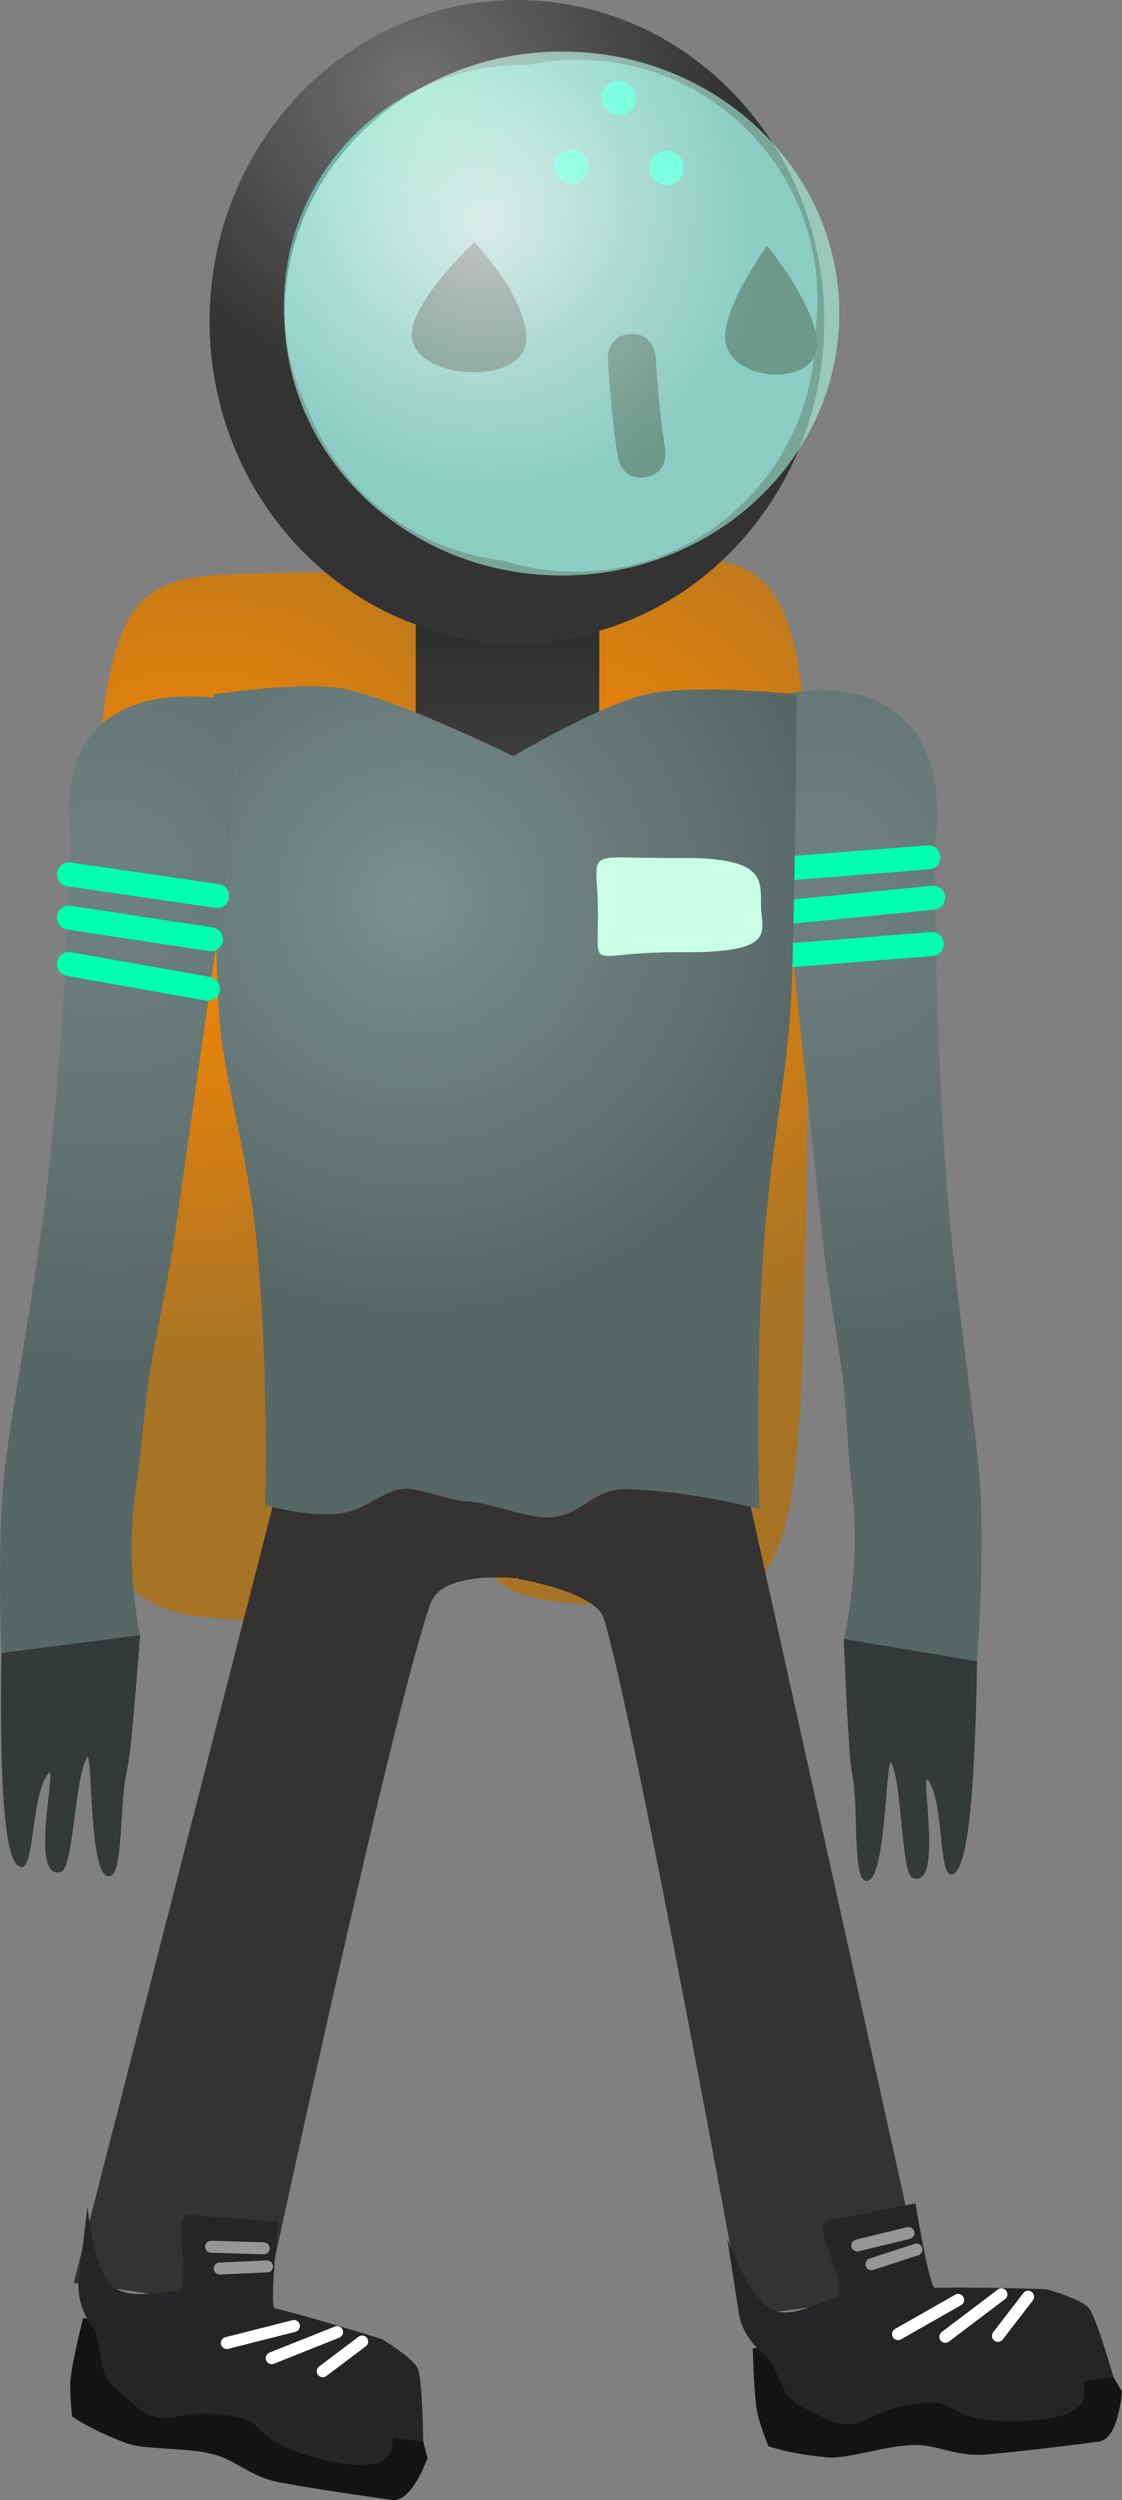 <svg version="1.1" xmlns="http://www.w3.org/2000/svg" xmlns:xlink="http://www.w3.org/1999/xlink" width="46.785" height="104.166" viewBox="0,0,46.785,104.166"><rect x="0" y="0" width="46.785" height="104.166" fill="#808080" stroke="none"/><defs><radialGradient cx="226.794" cy="167.568" r="20.586" gradientUnits="userSpaceOnUse" id="color-1"><stop offset="0" stop-color="#ff8700"/><stop offset="1" stop-color="#a77426"/></radialGradient><radialGradient cx="241.626" cy="166.935" r="20.586" gradientUnits="userSpaceOnUse" id="color-2"><stop offset="0" stop-color="#ff8700"/><stop offset="1" stop-color="#a77426"/></radialGradient><linearGradient x1="239.748" y1="156.068" x2="239.748" y2="162.919" gradientUnits="userSpaceOnUse" id="color-3"><stop offset="0" stop-color="#2b2b2b"/><stop offset="1" stop-color="#3f3f3f"/></linearGradient><radialGradient cx="235.801" cy="134.508" r="13.118" gradientUnits="userSpaceOnUse" id="color-4"><stop offset="0" stop-color="#7bccb1"/><stop offset="1" stop-color="#618c94"/></radialGradient><radialGradient cx="235.801" cy="134.508" r="13.118" gradientUnits="userSpaceOnUse" id="color-5"><stop offset="0" stop-color="#727272"/><stop offset="1" stop-color="#333333"/></radialGradient><radialGradient cx="238.904" cy="140.203" r="11.566" gradientUnits="userSpaceOnUse" id="color-6"><stop offset="0" stop-color="#ffffff" stop-opacity="0.749"/><stop offset="1" stop-color="#abffe7" stop-opacity="0.565"/></radialGradient><radialGradient cx="252.48" cy="167.354" r="19.43" gradientUnits="userSpaceOnUse" id="color-7"><stop offset="0" stop-color="#6f8281"/><stop offset="1" stop-color="#576766"/></radialGradient><radialGradient cx="235.772" cy="168.371" r="17.316" gradientUnits="userSpaceOnUse" id="color-8"><stop offset="0" stop-color="#7a908e"/><stop offset="1" stop-color="#576766"/></radialGradient><radialGradient cx="223.049" cy="167.885" r="19.929" gradientUnits="userSpaceOnUse" id="color-9"><stop offset="0" stop-color="#6f8281"/><stop offset="1" stop-color="#576766"/></radialGradient></defs><g transform="translate(-218.586,-130.879)"><g data-paper-data="{&quot;isPaintingLayer&quot;:true}" fill-rule="nonzero" stroke-linejoin="miter" stroke-miterlimit="10" stroke-dasharray="" stroke-dashoffset="0" style="mix-blend-mode: normal"><g stroke="none" stroke-width="0" stroke-linecap="butt"><path d="M237.445,176.576c-0.324,21.491 -0.093,21.923 -7.528,21.814c-7.844,-0.115 -7.603,-0.762 -7.528,-21.814c0.079,-22.039 0.606,-21.65 7.528,-21.814c7.332,-0.174 7.86,-0.216 7.528,21.814z" fill="url(#color-1)"/><path d="M252.277,175.943c-0.324,21.491 -0.093,21.923 -7.528,21.814c-7.844,-0.115 -7.603,-0.762 -7.528,-21.814c0.079,-22.039 0.606,-21.65 7.528,-21.814c7.332,-0.174 7.86,-0.216 7.528,21.814z" fill="url(#color-2)"/></g><g><path d="M239.081,192.541c3.599,-0.465 10.742,0.811 10.742,0.811l7.33,33.043l-7.576,0.98c0,0 -4.592,-25.157 -5.814,-29.064c-0.346,-1.107 -3.537,-1.638 -3.537,-1.638c0,0 -4.187,-3.738 -1.146,-4.131z" fill="#343331" stroke="#000000" stroke-width="0" stroke-linecap="butt"/><path d="M264.417,232.605c-0.588,0.076 -2.621,0.353 -4.674,0.537c-1.249,0.112 -1.966,-0.369 -2.91,-0.391c-1.188,-0.028 -2.886,0.596 -3.753,0.515c-1.597,-0.149 -2.455,-0.467 -2.455,-0.467c0,0 -0.398,-0.982 -0.487,-1.536c-0.119,-0.746 -0.162,-2.537 -0.162,-2.537c0,0 5.87,-0.88 8.191,-0.978c1.374,-0.058 4.288,0.098 4.288,0.098c0,0 1.527,0.423 1.793,0.82c0.327,0.485 1.121,1.86 1.121,1.86c0,0 -0.134,1.974 -0.954,2.08z" data-paper-data="{&quot;index&quot;:null}" fill="#141415" stroke="#000000" stroke-width="0" stroke-linecap="butt"/><path d="M263.818,230.086c-0.246,0.032 0.902,1.498 -2.425,1.658c-3.142,0.151 -2.906,-0.822 -4.012,-0.761c-2.312,0.129 -2.49,0.922 -3.501,0.899c-0.352,-0.008 -0.523,-0.048 -1.894,-0.733c-0.943,-0.472 -0.885,-1.651 -1.56,-2.197c-0.987,-0.797 -1.044,-1.767 -1.044,-1.767l-0.467,-3.013c0,0 0.765,2.126 1.703,2.836c0.839,0.635 2.295,-0.316 2.775,-0.378c0.84,-0.109 -1.102,-3.153 -0.297,-3.238c0.433,-0.046 3.662,-0.71 3.662,-0.71c0,0 0.581,3.535 0.815,3.525c1.374,-0.058 4.649,0.051 4.649,0.051c0,0 1.527,0.423 1.793,0.82c0.327,0.485 1.005,2.853 1.005,2.853c0,0 -0.383,0.049 -1.203,0.156z" data-paper-data="{&quot;index&quot;:null}" fill="#252527" stroke="#000000" stroke-width="0" stroke-linecap="butt"/><path d="M256.033,228.13l2.506,-1.425" fill="none" stroke="#ffffff" stroke-width="0.5" stroke-linecap="round"/><path d="M258.004,228.242l2.339,-1.77" fill="none" stroke="#ffffff" stroke-width="0.5" stroke-linecap="round"/><path d="M260.199,228.202l1.256,-1.63" fill="none" stroke="#ffffff" stroke-width="0.5" stroke-linecap="round"/><path d="M254.333,224.437l2.134,-0.52" fill="none" stroke="#969696" stroke-width="0.5" stroke-linecap="round"/><path d="M256.8,224.607l-1.877,0.61" fill="none" stroke="#969696" stroke-width="0.5" stroke-linecap="round"/></g><path d="M235.92,162.919v-6.851h7.656v6.851z" fill="url(#color-3)" stroke="#000000" stroke-width="0" stroke-linecap="butt"/><g stroke="none" stroke-linecap="butt"><path d="M252.957,144.184c0.045,7.391 -5.656,13.418 -12.734,13.461c-7.078,0.043 -12.852,-5.914 -12.897,-13.305c-0.045,-7.391 5.656,-13.418 12.734,-13.461c7.078,-0.043 12.852,5.914 12.897,13.305z" fill="url(#color-4)" stroke-width="0"/><path d="M252.957,144.184c0.045,7.391 -5.656,13.418 -12.734,13.461c-7.078,0.043 -12.852,-5.914 -12.897,-13.305c-0.045,-7.391 5.656,-13.418 12.734,-13.461c7.078,-0.043 12.852,5.914 12.897,13.305zM252.674,143.306c-0.034,-5.523 -4.538,-9.973 -10.061,-9.939c-0.697,0.004 -1.377,0.08 -2.034,0.22c-0.073,-0.001 -0.145,-0.001 -0.218,-0.001c-5.523,0.034 -9.973,4.538 -9.939,10.061c0.009,1.536 0.365,2.989 0.991,4.285c1.317,3.377 4.415,5.86 8.134,6.299c0.975,0.31 2.015,0.474 3.093,0.468c5.486,-0.033 9.914,-4.479 9.939,-9.952c0.065,-0.471 0.097,-0.952 0.094,-1.441z" fill="url(#color-5)" stroke-width="0"/><path d="M245.493,150.763c-0.988,0.154 -1.142,-0.834 -1.142,-0.834l-0.047,-0.304c-0.194,-1.251 -0.285,-2.494 -0.375,-3.757c0,0 -0.071,-0.997 0.926,-1.069c0.997,-0.071 1.069,0.926 1.069,0.926c0.087,1.207 0.169,2.396 0.356,3.592l0.047,0.304c0,0 0.154,0.988 -0.834,1.142z" fill="#191412" stroke-width="0.5"/><path d="M248.866,145.258c-0.368,-1.308 1.708,-4.134 1.708,-4.134c0,0 2.037,2.442 2.074,4.083c0.04,1.746 -3.331,1.652 -3.782,0.051z" fill="#191412" stroke-width="0.5"/><path d="M235.771,145.028c-0.276,-1.384 2.596,-4.055 2.596,-4.055c0,0 2.352,2.493 2.149,4.169c-0.215,1.783 -4.408,1.58 -4.745,-0.114z" data-paper-data="{&quot;index&quot;:null}" fill="#191412" stroke-width="0.5"/><g fill="#00ffcc" stroke-width="0.5"><path d="M241.716,137.828c-0.002,-0.395 0.315,-0.716 0.71,-0.719c0.395,-0.002 0.716,0.315 0.719,0.71c0.002,0.395 -0.315,0.716 -0.71,0.719c-0.395,0.002 -0.716,-0.315 -0.719,-0.71z"/><path d="M243.674,134.963c-0.002,-0.395 0.315,-0.716 0.71,-0.719c0.395,-0.002 0.716,0.315 0.719,0.71c0.002,0.395 -0.315,0.716 -0.71,0.719c-0.395,0.002 -0.716,-0.315 -0.719,-0.71z"/><path d="M245.667,137.878c-0.002,-0.395 0.315,-0.716 0.71,-0.719c0.395,-0.002 0.716,0.315 0.719,0.71c0.002,0.395 -0.315,0.716 -0.71,0.719c-0.395,0.002 -0.716,-0.315 -0.719,-0.71z"/></g><path d="M253.583,143.871c0.037,6.029 -5.112,10.948 -11.5,10.986c-6.388,0.039 -11.596,-4.817 -11.633,-10.845c-0.037,-6.029 5.112,-10.948 11.5,-10.986c6.388,-0.039 11.596,4.817 11.633,10.845z" fill="url(#color-6)" stroke-width="0"/></g><g><path d="M221.658,225.998l8.426,-32.856c0,0 6.994,-1.219 10.03,-0.791c3.593,0.506 0.008,4.287 0.008,4.287c0,0 -3.074,-0.344 -3.577,1.035c-1.539,4.217 -6.962,29.441 -6.962,29.441z" fill="#343331" stroke="#000000" stroke-width="0" stroke-linecap="butt"/><path d="M236.414,233.288c0,0 -0.653,1.867 -1.471,1.752c-0.587,-0.083 -2.62,-0.355 -4.649,-0.723c-1.233,-0.223 -1.797,-0.877 -2.702,-1.149c-1.138,-0.342 -2.941,-0.192 -3.755,-0.5c-1.5,-0.568 -2.243,-1.102 -2.243,-1.102c0,0 -0.123,-1.053 -0.062,-1.61c0.083,-0.751 0.517,-2.489 0.517,-2.489c0,0 5.893,0.71 8.157,1.231c1.34,0.309 4.109,1.232 4.109,1.232c0,0 1.36,0.813 1.511,1.266c0.186,0.555 0.587,2.091 0.587,2.091z" data-paper-data="{&quot;index&quot;:null}" fill="#141415" stroke="#000000" stroke-width="0" stroke-linecap="butt"/><path d="M236.234,232.621c0,0 -0.382,-0.054 -1.201,-0.169c-0.246,-0.035 0.472,1.684 -2.779,0.955c-3.07,-0.689 -2.584,-1.564 -3.666,-1.798c-2.263,-0.489 -2.645,0.228 -3.614,-0.063c-0.337,-0.101 -0.492,-0.185 -1.632,-1.21c-0.784,-0.705 -0.415,-1.827 -0.921,-2.533c-0.74,-1.031 -0.537,-1.98 -0.537,-1.98l0.35,-3.029c0,0 0.174,2.253 0.889,3.187c0.64,0.835 2.297,0.305 2.776,0.372c0.839,0.118 -0.226,-3.332 0.573,-3.201c0.43,0.07 3.719,0.288 3.719,0.288c0,0 -0.378,3.562 -0.15,3.614c1.34,0.309 4.469,1.283 4.469,1.283c0,0 1.36,0.813 1.511,1.266c0.186,0.555 0.212,3.018 0.212,3.018z" data-paper-data="{&quot;index&quot;:null}" fill="#252527" stroke="#000000" stroke-width="0" stroke-linecap="butt"/><path d="M228.046,228.5l2.794,-0.708" data-paper-data="{&quot;index&quot;:null}" fill="none" stroke="#ffffff" stroke-width="0.5" stroke-linecap="round"/><path d="M229.917,229.131l2.725,-1.086" data-paper-data="{&quot;index&quot;:null}" fill="none" stroke="#ffffff" stroke-width="0.5" stroke-linecap="round"/><path d="M233.688,228.438l-1.644,1.238" data-paper-data="{&quot;index&quot;:null}" fill="none" stroke="#ffffff" stroke-width="0.5" stroke-linecap="round"/><path d="M229.582,224.553l-2.195,-0.064" data-paper-data="{&quot;index&quot;:null}" fill="none" stroke="#969696" stroke-width="0.5" stroke-linecap="round"/><path d="M227.749,225.397l1.972,-0.089" data-paper-data="{&quot;index&quot;:null}" fill="none" stroke="#969696" stroke-width="0.5" stroke-linecap="round"/></g><g><path d="M253.767,199.164c0,0 0.77,-2.942 0.323,-6.44c-0.108,-0.841 -0.248,-3.601 -0.367,-4.464c-0.284,-2.043 -0.645,-4.061 -0.785,-5.317c-0.301,-2.701 -1.675,-15.907 -1.675,-15.907c0,0 -0.65,-7.187 0.343,-7.31c7.265,-0.904 5.974,6.26 5.974,6.26c0,0 -0.071,6.589 0.427,13.576c0.375,5.256 1.327,10.838 1.461,13.452c0.159,3.094 -0.14,7.078 -0.14,7.078z" data-paper-data="{&quot;index&quot;:null}" fill="url(#color-7)" stroke="#000000" stroke-width="0" stroke-linecap="butt"/><path d="M258.231,208.979c-0.517,-0.044 -0.283,-3.069 -0.953,-3.938c-0.354,-0.46 0.683,4.624 -0.653,4.072c-0.459,-0.189 -0.419,-3.927 -0.87,-4.772c-0.241,-0.452 -0.2,5.219 -1.098,4.895c-0.533,-0.192 -0.254,-3.099 -0.55,-4.522c-0.144,-0.693 -0.341,-5.551 -0.341,-5.551l5.56,0.929c0,0 -0.025,2.794 -0.19,5.136c-0.148,2.108 -0.408,3.792 -0.906,3.749z" data-paper-data="{&quot;index&quot;:null}" fill="#323a3a" stroke="#000000" stroke-width="0" stroke-linecap="butt"/><path d="M257.298,166.599l-5.742,0.456" fill="none" stroke="#00ffb0" stroke-width="1" stroke-linecap="round"/><path d="M257.496,168.281l-5.87,0.581" fill="none" stroke="#00ffb0" stroke-width="1" stroke-linecap="round"/><path d="M257.437,170.212l-5.742,0.456" fill="none" stroke="#00ffb0" stroke-width="1" stroke-linecap="round"/></g><g stroke-width="0" stroke-linecap="butt"><path d="M229.64,193.591c0,0 0.167,-5.56 -0.353,-10.944c-0.353,-3.658 -1.405,-6.959 -1.562,-9.453c-0.294,-4.681 -0.21,-13.382 -0.21,-13.382c0,0 3.692,-0.585 5.469,-0.219c2.263,0.466 7.007,2.789 7.007,2.789c0,0 3.677,-2.171 5.59,-2.587c2.019,-0.439 6.224,0.017 6.224,0.017c0,0 -0.069,9.217 -0.227,12.656c-0.14,3.043 -0.89,6.368 -1.183,10.873c-0.303,4.643 -0.148,10.422 -0.148,10.422c0,0 -2.757,-0.769 -5.572,-0.838c-1.278,-0.031 -1.791,1.006 -2.999,1.165c-0.965,0.127 -2.636,-0.613 -3.561,-0.65c-0.699,-0.028 -2.044,-0.531 -2.538,-0.535c-0.998,-0.008 -1.616,0.865 -2.773,1.025c-1.345,0.185 -3.164,-0.339 -3.164,-0.339z" fill="url(#color-8)" stroke="#292e32"/><path d="M246.915,166.627c3.559,-0.032 3.401,0.88 3.401,1.964c0,1.085 0.798,2.003 -3.401,1.964c-4.038,-0.037 -3.334,1.016 -3.401,-1.964c-0.055,-2.441 -0.637,-1.929 3.401,-1.964z" data-paper-data="{&quot;index&quot;:null}" fill="#c9ffe7" stroke="#000000"/></g><g><path d="M218.648,199.751c0,0 -0.183,-3.993 0.079,-7.079c0.221,-2.608 1.382,-8.156 1.937,-13.398c0.737,-6.968 0.872,-13.555 0.872,-13.555c0,0 -1.331,-6.617 6.256,-5.747c1.039,0.119 0.245,7.208 0.245,7.208c0,0 -1.839,12.949 -2.236,15.639c-0.185,1.251 -0.622,3.256 -0.98,5.289c-0.151,0.859 -0.384,3.613 -0.521,4.45c-0.573,3.482 0.13,6.447 0.13,6.447z" data-paper-data="{&quot;index&quot;:null}" fill="url(#color-9)" stroke="#000000" stroke-width="0" stroke-linecap="butt"/><path d="M218.682,204.891c-0.097,-2.347 -0.034,-5.14 -0.034,-5.14l5.781,-0.746c0,0 -0.357,4.848 -0.529,5.537c-0.352,1.413 -0.155,4.327 -0.712,4.502c-0.939,0.294 -0.717,-5.373 -0.981,-4.929c-0.493,0.83 -0.571,4.567 -1.051,4.741c-1.399,0.508 -0.165,-4.54 -0.546,-4.092c-0.72,0.846 -0.574,3.877 -1.11,3.905c-0.516,0.026 -0.731,-1.665 -0.818,-3.777z" data-paper-data="{&quot;index&quot;:null}" fill="#323a3a" stroke="#000000" stroke-width="0" stroke-linecap="butt"/><path d="M221.461,167.31l6.182,0.902" fill="none" stroke="#00ffb0" stroke-width="1" stroke-linecap="round"/><path d="M221.461,169.113l5.925,0.902" fill="none" stroke="#00ffb0" stroke-width="1" stroke-linecap="round"/><path d="M227.258,172.075l-5.796,-1.03" fill="none" stroke="#00ffb0" stroke-width="1" stroke-linecap="round"/></g></g></g></svg>